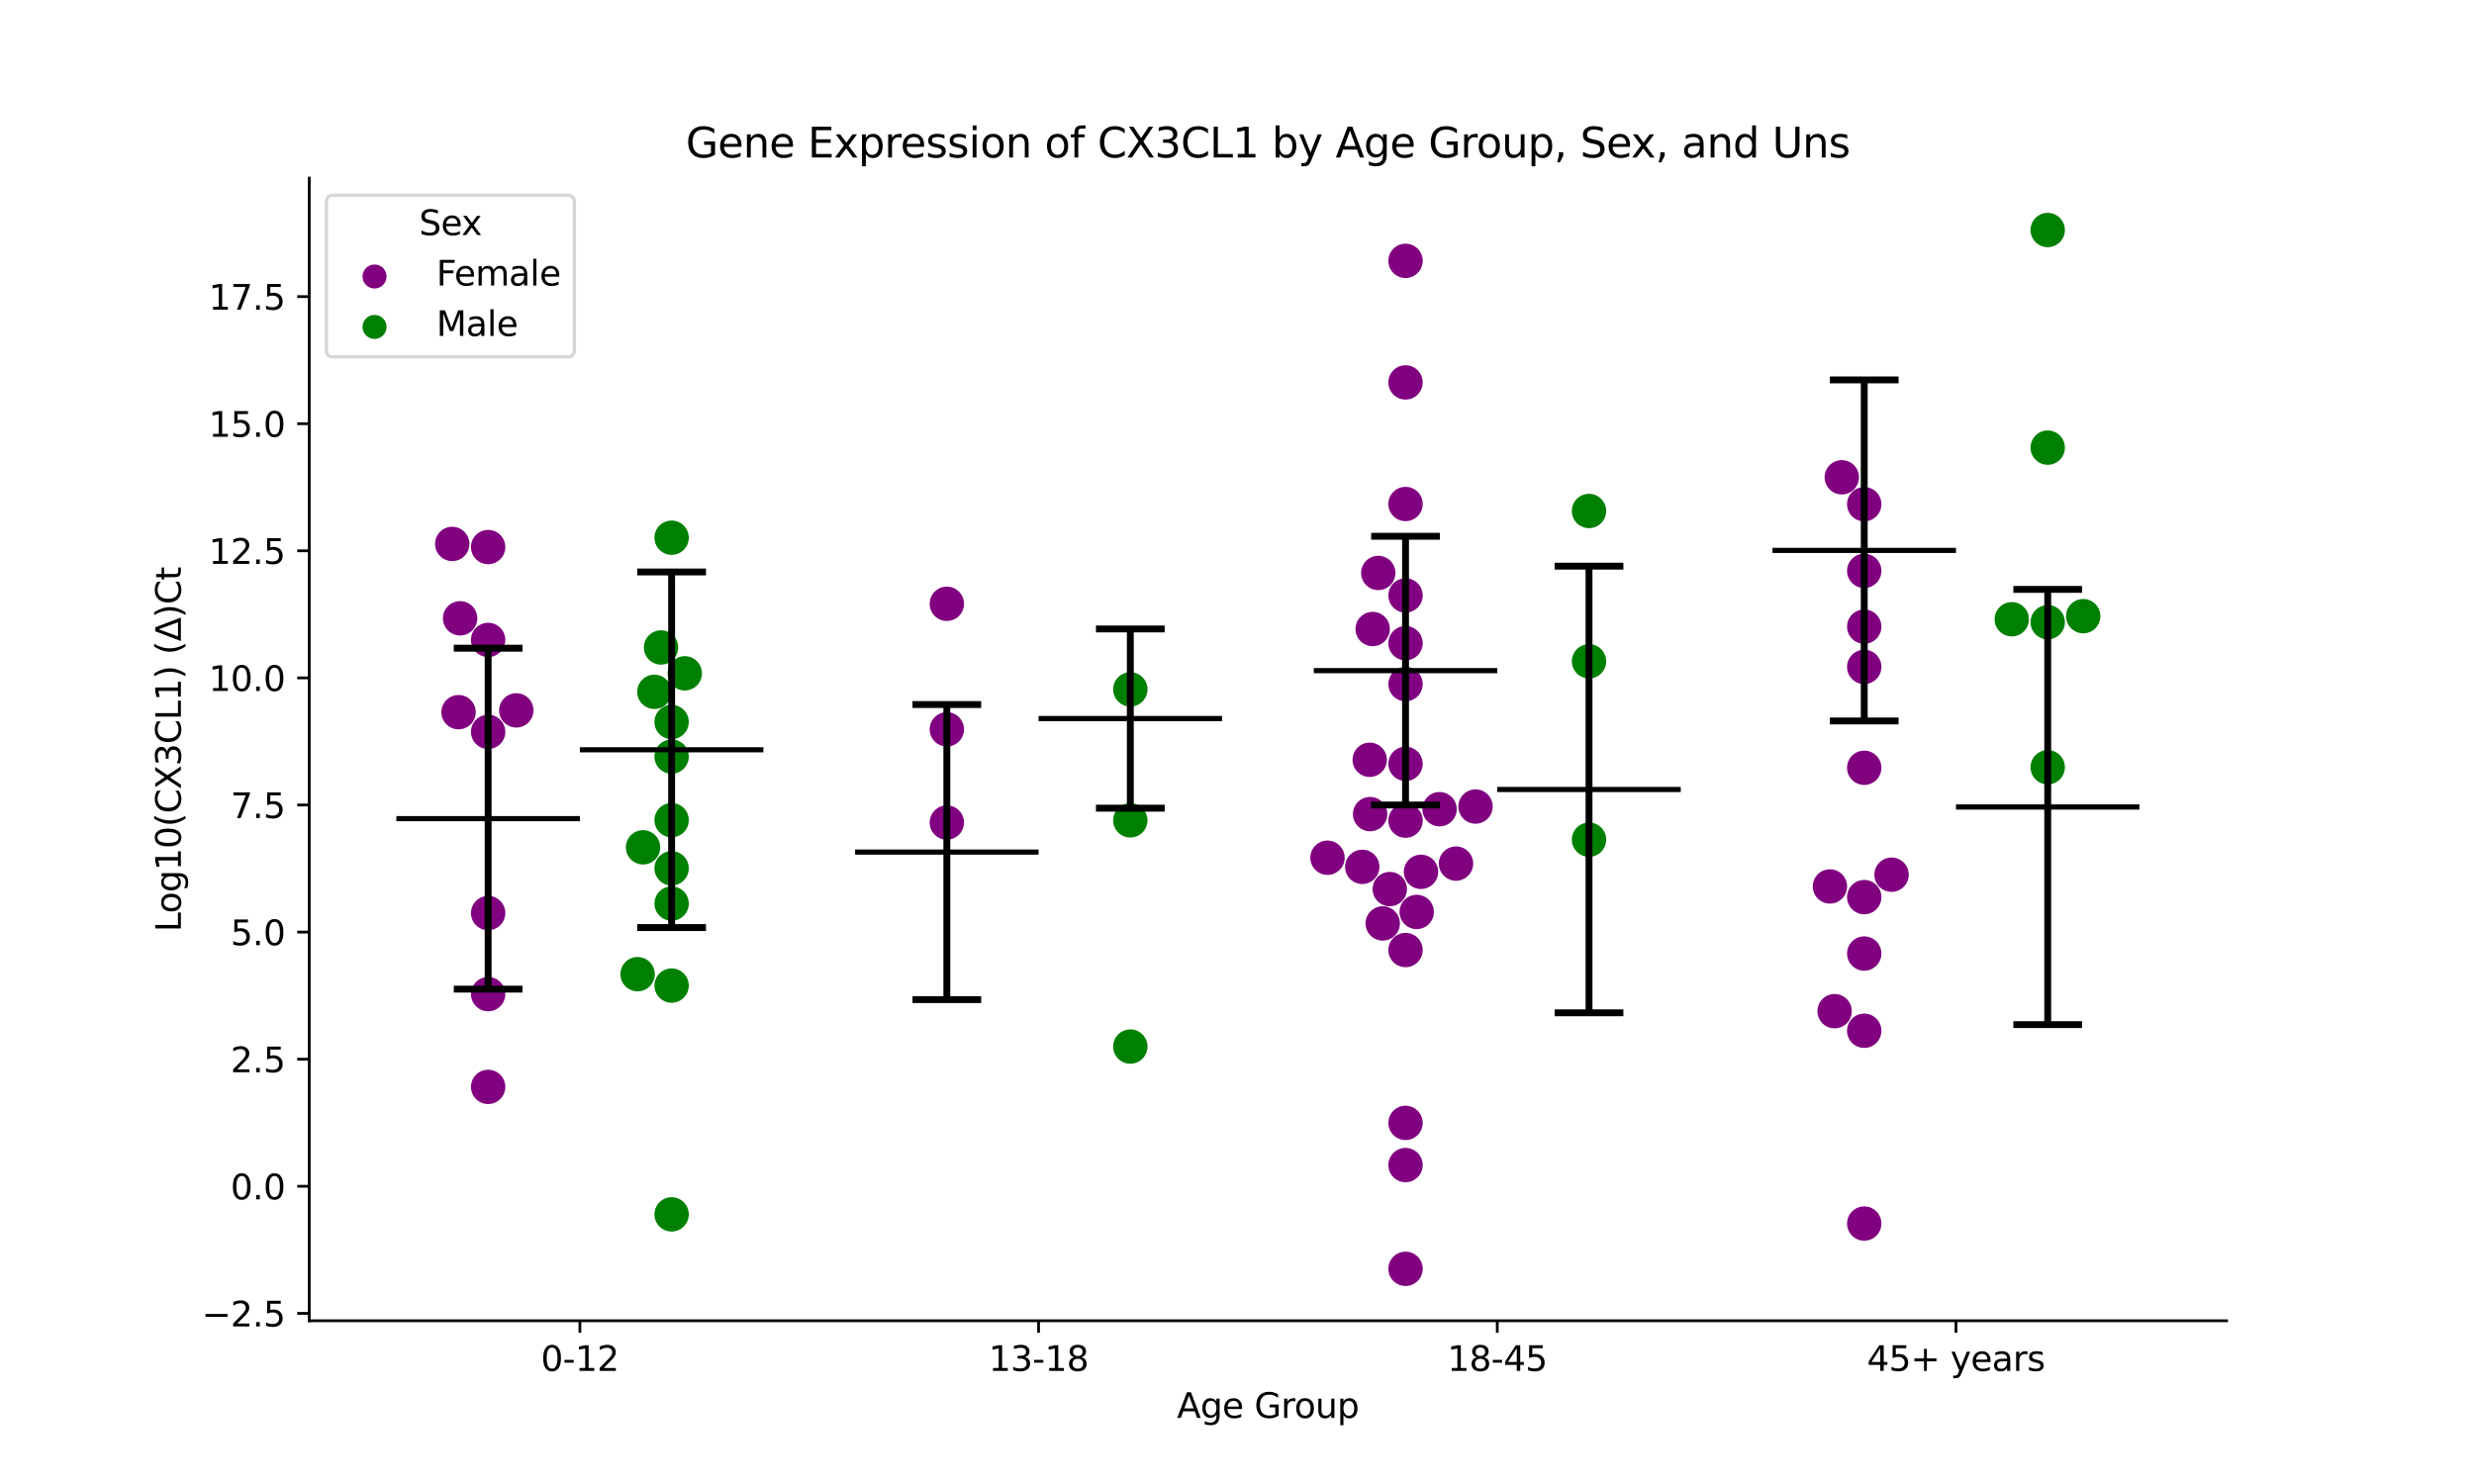 <?xml version="1.0" encoding="utf-8" standalone="no"?>
<!DOCTYPE svg PUBLIC "-//W3C//DTD SVG 1.1//EN"
  "http://www.w3.org/Graphics/SVG/1.1/DTD/svg11.dtd">
<svg xmlns:xlink="http://www.w3.org/1999/xlink" width="720pt" height="432pt" viewBox="0 0 720 432" xmlns="http://www.w3.org/2000/svg" version="1.1">
 <defs>
  <style type="text/css">*{stroke-linejoin: round; stroke-linecap: butt}</style>
 </defs>
 <g id="figure_1">
  <g id="patch_1">
   <path d="M 0 432 
L 720 432 
L 720 0 
L 0 0 
z
" style="fill: #ffffff"/>
  </g>
  <g id="axes_1">
   <g id="patch_2">
    <path d="M 90 384.48 
L 648 384.48 
L 648 51.84 
L 90 51.84 
z
" style="fill: #ffffff"/>
   </g>
   <g id="PathCollection_1">
    <defs>
     <path id="C0_0_42416254df" d="M 0 5 
C 1.326 5 2.598 4.473 3.536 3.536 
C 4.473 2.598 5 1.326 5 -0 
C 5 -1.326 4.473 -2.598 3.536 -3.536 
C 2.598 -4.473 1.326 -5 0 -5 
C -1.326 -5 -2.598 -4.473 -3.536 -3.536 
C -4.473 -2.598 -5 -1.326 -5 0 
C -5 1.326 -4.473 2.598 -3.536 3.536 
C -2.598 4.473 -1.326 5 0 5 
z
"/>
    </defs>
    <g clip-path="url(#pffc614b5b3)">
     <use xlink:href="#C0_0_42416254df" x="133.903" y="179.996" style="fill: #800080"/>
    </g>
    <g clip-path="url(#pffc614b5b3)">
     <use xlink:href="#C0_0_42416254df" x="133.456" y="207.319" style="fill: #800080"/>
    </g>
    <g clip-path="url(#pffc614b5b3)">
     <use xlink:href="#C0_0_42416254df" x="142.062" y="289.395" style="fill: #800080"/>
    </g>
    <g clip-path="url(#pffc614b5b3)">
     <use xlink:href="#C0_0_42416254df" x="142.062" y="159.251" style="fill: #800080"/>
    </g>
    <g clip-path="url(#pffc614b5b3)">
     <use xlink:href="#C0_0_42416254df" x="142.062" y="186.289" style="fill: #800080"/>
    </g>
    <g clip-path="url(#pffc614b5b3)">
     <use xlink:href="#C0_0_42416254df" x="150.256" y="206.794" style="fill: #800080"/>
    </g>
    <g clip-path="url(#pffc614b5b3)">
     <use xlink:href="#C0_0_42416254df" x="131.606" y="158.34" style="fill: #800080"/>
    </g>
    <g clip-path="url(#pffc614b5b3)">
     <use xlink:href="#C0_0_42416254df" x="142.062" y="265.795" style="fill: #800080"/>
    </g>
    <g clip-path="url(#pffc614b5b3)">
     <use xlink:href="#C0_0_42416254df" x="142.062" y="213.048" style="fill: #800080"/>
    </g>
    <g clip-path="url(#pffc614b5b3)">
     <use xlink:href="#C0_0_42416254df" x="142.062" y="316.399" style="fill: #800080"/>
    </g>
   </g>
   <g id="PathCollection_2">
    <defs>
     <path id="C1_0_4019e9a8ca" d="M 0 5 
C 1.326 5 2.598 4.473 3.536 3.536 
C 4.473 2.598 5 1.326 5 -0 
C 5 -1.326 4.473 -2.598 3.536 -3.536 
C 2.598 -4.473 1.326 -5 0 -5 
C -1.326 -5 -2.598 -4.473 -3.536 -3.536 
C -4.473 -2.598 -5 -1.326 -5 0 
C -5 1.326 -4.473 2.598 -3.536 3.536 
C -2.598 4.473 -1.326 5 0 5 
z
"/>
    </defs>
    <g clip-path="url(#pffc614b5b3)">
     <use xlink:href="#C1_0_4019e9a8ca" x="195.459" y="220.254" style="fill: #008000"/>
    </g>
    <g clip-path="url(#pffc614b5b3)">
     <use xlink:href="#C1_0_4019e9a8ca" x="195.459" y="156.525" style="fill: #008000"/>
    </g>
    <g clip-path="url(#pffc614b5b3)">
     <use xlink:href="#C1_0_4019e9a8ca" x="199.29" y="196.007" style="fill: #008000"/>
    </g>
    <g clip-path="url(#pffc614b5b3)">
     <use xlink:href="#C1_0_4019e9a8ca" x="192.377" y="188.48" style="fill: #008000"/>
    </g>
    <g clip-path="url(#pffc614b5b3)">
     <use xlink:href="#C1_0_4019e9a8ca" x="195.459" y="210.179" style="fill: #008000"/>
    </g>
    <g clip-path="url(#pffc614b5b3)">
     <use xlink:href="#C1_0_4019e9a8ca" x="195.459" y="286.906" style="fill: #008000"/>
    </g>
    <g clip-path="url(#pffc614b5b3)">
     <use xlink:href="#C1_0_4019e9a8ca" x="187.142" y="246.663" style="fill: #008000"/>
    </g>
    <g clip-path="url(#pffc614b5b3)">
     <use xlink:href="#C1_0_4019e9a8ca" x="190.443" y="201.394" style="fill: #008000"/>
    </g>
    <g clip-path="url(#pffc614b5b3)">
     <use xlink:href="#C1_0_4019e9a8ca" x="195.459" y="263.033" style="fill: #008000"/>
    </g>
    <g clip-path="url(#pffc614b5b3)">
     <use xlink:href="#C1_0_4019e9a8ca" x="195.459" y="353.509" style="fill: #008000"/>
    </g>
    <g clip-path="url(#pffc614b5b3)">
     <use xlink:href="#C1_0_4019e9a8ca" x="195.459" y="252.767" style="fill: #008000"/>
    </g>
    <g clip-path="url(#pffc614b5b3)">
     <use xlink:href="#C1_0_4019e9a8ca" x="185.556" y="283.584" style="fill: #008000"/>
    </g>
    <g clip-path="url(#pffc614b5b3)">
     <use xlink:href="#C1_0_4019e9a8ca" x="195.459" y="238.753" style="fill: #008000"/>
    </g>
   </g>
   <g id="PathCollection_3">
    <defs>
     <path id="C2_0_d2c2ed320a" d="M 0 5 
C 1.326 5 2.598 4.473 3.536 3.536 
C 4.473 2.598 5 1.326 5 -0 
C 5 -1.326 4.473 -2.598 3.536 -3.536 
C 2.598 -4.473 1.326 -5 0 -5 
C -1.326 -5 -2.598 -4.473 -3.536 -3.536 
C -4.473 -2.598 -5 -1.326 -5 0 
C -5 1.326 -4.473 2.598 -3.536 3.536 
C -2.598 4.473 -1.326 5 0 5 
z
"/>
    </defs>
    <g clip-path="url(#pffc614b5b3)">
     <use xlink:href="#C2_0_d2c2ed320a" x="275.555" y="239.445" style="fill: #800080"/>
    </g>
    <g clip-path="url(#pffc614b5b3)">
     <use xlink:href="#C2_0_d2c2ed320a" x="275.555" y="175.77" style="fill: #800080"/>
    </g>
    <g clip-path="url(#pffc614b5b3)">
     <use xlink:href="#C2_0_d2c2ed320a" x="275.555" y="212.313" style="fill: #800080"/>
    </g>
   </g>
   <g id="PathCollection_4">
    <defs>
     <path id="C3_0_f127a4c988" d="M 0 5 
C 1.326 5 2.598 4.473 3.536 3.536 
C 4.473 2.598 5 1.326 5 -0 
C 5 -1.326 4.473 -2.598 3.536 -3.536 
C 2.598 -4.473 1.326 -5 0 -5 
C -1.326 -5 -2.598 -4.473 -3.536 -3.536 
C -4.473 -2.598 -5 -1.326 -5 0 
C -5 1.326 -4.473 2.598 -3.536 3.536 
C -2.598 4.473 -1.326 5 0 5 
z
"/>
    </defs>
    <g clip-path="url(#pffc614b5b3)">
     <use xlink:href="#C3_0_f127a4c988" x="328.952" y="304.658" style="fill: #008000"/>
    </g>
    <g clip-path="url(#pffc614b5b3)">
     <use xlink:href="#C3_0_f127a4c988" x="328.952" y="200.676" style="fill: #008000"/>
    </g>
    <g clip-path="url(#pffc614b5b3)">
     <use xlink:href="#C3_0_f127a4c988" x="328.952" y="238.81" style="fill: #008000"/>
    </g>
   </g>
   <g id="PathCollection_5">
    <defs>
     <path id="C4_0_dd383f9c6b" d="M 0 5 
C 1.326 5 2.598 4.473 3.536 3.536 
C 4.473 2.598 5 1.326 5 -0 
C 5 -1.326 4.473 -2.598 3.536 -3.536 
C 2.598 -4.473 1.326 -5 0 -5 
C -1.326 -5 -2.598 -4.473 -3.536 -3.536 
C -4.473 -2.598 -5 -1.326 -5 0 
C -5 1.326 -4.473 2.598 -3.536 3.536 
C -2.598 4.473 -1.326 5 0 5 
z
"/>
    </defs>
    <g clip-path="url(#pffc614b5b3)">
     <use xlink:href="#C4_0_dd383f9c6b" x="399.483" y="183.109" style="fill: #800080"/>
    </g>
    <g clip-path="url(#pffc614b5b3)">
     <use xlink:href="#C4_0_dd383f9c6b" x="396.458" y="252.347" style="fill: #800080"/>
    </g>
    <g clip-path="url(#pffc614b5b3)">
     <use xlink:href="#C4_0_dd383f9c6b" x="401.113" y="166.788" style="fill: #800080"/>
    </g>
    <g clip-path="url(#pffc614b5b3)">
     <use xlink:href="#C4_0_dd383f9c6b" x="409.048" y="173.337" style="fill: #800080"/>
    </g>
    <g clip-path="url(#pffc614b5b3)">
     <use xlink:href="#C4_0_dd383f9c6b" x="409.048" y="222.361" style="fill: #800080"/>
    </g>
    <g clip-path="url(#pffc614b5b3)">
     <use xlink:href="#C4_0_dd383f9c6b" x="423.739" y="251.394" style="fill: #800080"/>
    </g>
    <g clip-path="url(#pffc614b5b3)">
     <use xlink:href="#C4_0_dd383f9c6b" x="412.302" y="265.472" style="fill: #800080"/>
    </g>
    <g clip-path="url(#pffc614b5b3)">
     <use xlink:href="#C4_0_dd383f9c6b" x="409.048" y="146.716" style="fill: #800080"/>
    </g>
    <g clip-path="url(#pffc614b5b3)">
     <use xlink:href="#C4_0_dd383f9c6b" x="409.048" y="187.235" style="fill: #800080"/>
    </g>
    <g clip-path="url(#pffc614b5b3)">
     <use xlink:href="#C4_0_dd383f9c6b" x="409.048" y="75.935" style="fill: #800080"/>
    </g>
    <g clip-path="url(#pffc614b5b3)">
     <use xlink:href="#C4_0_dd383f9c6b" x="409.048" y="111.323" style="fill: #800080"/>
    </g>
    <g clip-path="url(#pffc614b5b3)">
     <use xlink:href="#C4_0_dd383f9c6b" x="413.546" y="253.795" style="fill: #800080"/>
    </g>
    <g clip-path="url(#pffc614b5b3)">
     <use xlink:href="#C4_0_dd383f9c6b" x="398.622" y="221.176" style="fill: #800080"/>
    </g>
    <g clip-path="url(#pffc614b5b3)">
     <use xlink:href="#C4_0_dd383f9c6b" x="409.048" y="199.145" style="fill: #800080"/>
    </g>
    <g clip-path="url(#pffc614b5b3)">
     <use xlink:href="#C4_0_dd383f9c6b" x="429.417" y="234.791" style="fill: #800080"/>
    </g>
    <g clip-path="url(#pffc614b5b3)">
     <use xlink:href="#C4_0_dd383f9c6b" x="418.949" y="235.565" style="fill: #800080"/>
    </g>
    <g clip-path="url(#pffc614b5b3)">
     <use xlink:href="#C4_0_dd383f9c6b" x="409.048" y="339.157" style="fill: #800080"/>
    </g>
    <g clip-path="url(#pffc614b5b3)">
     <use xlink:href="#C4_0_dd383f9c6b" x="409.048" y="369.36" style="fill: #800080"/>
    </g>
    <g clip-path="url(#pffc614b5b3)">
     <use xlink:href="#C4_0_dd383f9c6b" x="409.048" y="276.561" style="fill: #800080"/>
    </g>
    <g clip-path="url(#pffc614b5b3)">
     <use xlink:href="#C4_0_dd383f9c6b" x="409.048" y="238.894" style="fill: #800080"/>
    </g>
    <g clip-path="url(#pffc614b5b3)">
     <use xlink:href="#C4_0_dd383f9c6b" x="402.406" y="268.815" style="fill: #800080"/>
    </g>
    <g clip-path="url(#pffc614b5b3)">
     <use xlink:href="#C4_0_dd383f9c6b" x="398.74" y="236.99" style="fill: #800080"/>
    </g>
    <g clip-path="url(#pffc614b5b3)">
     <use xlink:href="#C4_0_dd383f9c6b" x="404.465" y="258.816" style="fill: #800080"/>
    </g>
    <g clip-path="url(#pffc614b5b3)">
     <use xlink:href="#C4_0_dd383f9c6b" x="386.335" y="249.691" style="fill: #800080"/>
    </g>
    <g clip-path="url(#pffc614b5b3)">
     <use xlink:href="#C4_0_dd383f9c6b" x="409.048" y="326.882" style="fill: #800080"/>
    </g>
   </g>
   <g id="PathCollection_6">
    <defs>
     <path id="C5_0_439409f6a2" d="M 0 5 
C 1.326 5 2.598 4.473 3.536 3.536 
C 4.473 2.598 5 1.326 5 -0 
C 5 -1.326 4.473 -2.598 3.536 -3.536 
C 2.598 -4.473 1.326 -5 0 -5 
C -1.326 -5 -2.598 -4.473 -3.536 -3.536 
C -4.473 -2.598 -5 -1.326 -5 0 
C -5 1.326 -4.473 2.598 -3.536 3.536 
C -2.598 4.473 -1.326 5 0 5 
z
"/>
    </defs>
    <g clip-path="url(#pffc614b5b3)">
     <use xlink:href="#C5_0_439409f6a2" x="462.445" y="148.751" style="fill: #008000"/>
    </g>
    <g clip-path="url(#pffc614b5b3)">
     <use xlink:href="#C5_0_439409f6a2" x="462.445" y="192.509" style="fill: #008000"/>
    </g>
    <g clip-path="url(#pffc614b5b3)">
     <use xlink:href="#C5_0_439409f6a2" x="462.445" y="244.435" style="fill: #008000"/>
    </g>
   </g>
   <g id="PathCollection_7">
    <defs>
     <path id="C6_0_611e7db6d0" d="M 0 5 
C 1.326 5 2.598 4.473 3.536 3.536 
C 4.473 2.598 5 1.326 5 -0 
C 5 -1.326 4.473 -2.598 3.536 -3.536 
C 2.598 -4.473 1.326 -5 0 -5 
C -1.326 -5 -2.598 -4.473 -3.536 -3.536 
C -4.473 -2.598 -5 -1.326 -5 0 
C -5 1.326 -4.473 2.598 -3.536 3.536 
C -2.598 4.473 -1.326 5 0 5 
z
"/>
    </defs>
    <g clip-path="url(#pffc614b5b3)">
     <use xlink:href="#C6_0_611e7db6d0" x="533.916" y="294.359" style="fill: #800080"/>
    </g>
    <g clip-path="url(#pffc614b5b3)">
     <use xlink:href="#C6_0_611e7db6d0" x="542.541" y="277.584" style="fill: #800080"/>
    </g>
    <g clip-path="url(#pffc614b5b3)">
     <use xlink:href="#C6_0_611e7db6d0" x="542.541" y="194.14" style="fill: #800080"/>
    </g>
    <g clip-path="url(#pffc614b5b3)">
     <use xlink:href="#C6_0_611e7db6d0" x="542.541" y="146.776" style="fill: #800080"/>
    </g>
    <g clip-path="url(#pffc614b5b3)">
     <use xlink:href="#C6_0_611e7db6d0" x="542.541" y="223.507" style="fill: #800080"/>
    </g>
    <g clip-path="url(#pffc614b5b3)">
     <use xlink:href="#C6_0_611e7db6d0" x="542.541" y="182.424" style="fill: #800080"/>
    </g>
    <g clip-path="url(#pffc614b5b3)">
     <use xlink:href="#C6_0_611e7db6d0" x="536.015" y="138.941" style="fill: #800080"/>
    </g>
    <g clip-path="url(#pffc614b5b3)">
     <use xlink:href="#C6_0_611e7db6d0" x="542.541" y="300.062" style="fill: #800080"/>
    </g>
    <g clip-path="url(#pffc614b5b3)">
     <use xlink:href="#C6_0_611e7db6d0" x="542.541" y="166.182" style="fill: #800080"/>
    </g>
    <g clip-path="url(#pffc614b5b3)">
     <use xlink:href="#C6_0_611e7db6d0" x="542.541" y="356.183" style="fill: #800080"/>
    </g>
    <g clip-path="url(#pffc614b5b3)">
     <use xlink:href="#C6_0_611e7db6d0" x="532.56" y="258.05" style="fill: #800080"/>
    </g>
    <g clip-path="url(#pffc614b5b3)">
     <use xlink:href="#C6_0_611e7db6d0" x="542.541" y="261.157" style="fill: #800080"/>
    </g>
    <g clip-path="url(#pffc614b5b3)">
     <use xlink:href="#C6_0_611e7db6d0" x="550.495" y="254.629" style="fill: #800080"/>
    </g>
   </g>
   <g id="PathCollection_8">
    <defs>
     <path id="C7_0_f591aaa446" d="M 0 5 
C 1.326 5 2.598 4.473 3.536 3.536 
C 4.473 2.598 5 1.326 5 -0 
C 5 -1.326 4.473 -2.598 3.536 -3.536 
C 2.598 -4.473 1.326 -5 0 -5 
C -1.326 -5 -2.598 -4.473 -3.536 -3.536 
C -4.473 -2.598 -5 -1.326 -5 0 
C -5 1.326 -4.473 2.598 -3.536 3.536 
C -2.598 4.473 -1.326 5 0 5 
z
"/>
    </defs>
    <g clip-path="url(#pffc614b5b3)">
     <use xlink:href="#C7_0_f591aaa446" x="595.938" y="130.306" style="fill: #008000"/>
    </g>
    <g clip-path="url(#pffc614b5b3)">
     <use xlink:href="#C7_0_f591aaa446" x="585.477" y="180.268" style="fill: #008000"/>
    </g>
    <g clip-path="url(#pffc614b5b3)">
     <use xlink:href="#C7_0_f591aaa446" x="595.938" y="66.96" style="fill: #008000"/>
    </g>
    <g clip-path="url(#pffc614b5b3)">
     <use xlink:href="#C7_0_f591aaa446" x="606.274" y="179.37" style="fill: #008000"/>
    </g>
    <g clip-path="url(#pffc614b5b3)">
     <use xlink:href="#C7_0_f591aaa446" x="595.938" y="223.355" style="fill: #008000"/>
    </g>
    <g clip-path="url(#pffc614b5b3)">
     <use xlink:href="#C7_0_f591aaa446" x="595.938" y="181.129" style="fill: #008000"/>
    </g>
   </g>
   <g id="PathCollection_9"/>
   <g id="PathCollection_10"/>
   <g id="matplotlib.axis_1">
    <g id="xtick_1">
     <g id="line2d_1">
      <defs>
       <path id="m39d18f97ac" d="M 0 0 
L 0 3.5 
" style="stroke: #000000; stroke-width: 0.8"/>
      </defs>
      <g>
       <use xlink:href="#m39d18f97ac" x="168.761" y="384.48" style="stroke: #000000; stroke-width: 0.8"/>
      </g>
     </g>
     <g id="text_1">
      <!-- 0-12 -->
      <g transform="translate(157.413 399.078) scale(0.1 -0.1)">
       <defs>
        <path id="DejaVuSans-30" d="M 2034 4250 
Q 1547 4250 1301 3770 
Q 1056 3291 1056 2328 
Q 1056 1369 1301 889 
Q 1547 409 2034 409 
Q 2525 409 2770 889 
Q 3016 1369 3016 2328 
Q 3016 3291 2770 3770 
Q 2525 4250 2034 4250 
z
M 2034 4750 
Q 2819 4750 3233 4129 
Q 3647 3509 3647 2328 
Q 3647 1150 3233 529 
Q 2819 -91 2034 -91 
Q 1250 -91 836 529 
Q 422 1150 422 2328 
Q 422 3509 836 4129 
Q 1250 4750 2034 4750 
z
" transform="scale(0.016)"/>
        <path id="DejaVuSans-2d" d="M 313 2009 
L 1997 2009 
L 1997 1497 
L 313 1497 
L 313 2009 
z
" transform="scale(0.016)"/>
        <path id="DejaVuSans-31" d="M 794 531 
L 1825 531 
L 1825 4091 
L 703 3866 
L 703 4441 
L 1819 4666 
L 2450 4666 
L 2450 531 
L 3481 531 
L 3481 0 
L 794 0 
L 794 531 
z
" transform="scale(0.016)"/>
        <path id="DejaVuSans-32" d="M 1228 531 
L 3431 531 
L 3431 0 
L 469 0 
L 469 531 
Q 828 903 1448 1529 
Q 2069 2156 2228 2338 
Q 2531 2678 2651 2914 
Q 2772 3150 2772 3378 
Q 2772 3750 2511 3984 
Q 2250 4219 1831 4219 
Q 1534 4219 1204 4116 
Q 875 4013 500 3803 
L 500 4441 
Q 881 4594 1212 4672 
Q 1544 4750 1819 4750 
Q 2544 4750 2975 4387 
Q 3406 4025 3406 3419 
Q 3406 3131 3298 2873 
Q 3191 2616 2906 2266 
Q 2828 2175 2409 1742 
Q 1991 1309 1228 531 
z
" transform="scale(0.016)"/>
       </defs>
       <use xlink:href="#DejaVuSans-30"/>
       <use xlink:href="#DejaVuSans-2d" x="63.623"/>
       <use xlink:href="#DejaVuSans-31" x="99.707"/>
       <use xlink:href="#DejaVuSans-32" x="163.33"/>
      </g>
     </g>
    </g>
    <g id="xtick_2">
     <g id="line2d_2">
      <g>
       <use xlink:href="#m39d18f97ac" x="302.254" y="384.48" style="stroke: #000000; stroke-width: 0.8"/>
      </g>
     </g>
     <g id="text_2">
      <!-- 13-18 -->
      <g transform="translate(287.725 399.078) scale(0.1 -0.1)">
       <defs>
        <path id="DejaVuSans-33" d="M 2597 2516 
Q 3050 2419 3304 2112 
Q 3559 1806 3559 1356 
Q 3559 666 3084 287 
Q 2609 -91 1734 -91 
Q 1441 -91 1130 -33 
Q 819 25 488 141 
L 488 750 
Q 750 597 1062 519 
Q 1375 441 1716 441 
Q 2309 441 2620 675 
Q 2931 909 2931 1356 
Q 2931 1769 2642 2001 
Q 2353 2234 1838 2234 
L 1294 2234 
L 1294 2753 
L 1863 2753 
Q 2328 2753 2575 2939 
Q 2822 3125 2822 3475 
Q 2822 3834 2567 4026 
Q 2313 4219 1838 4219 
Q 1578 4219 1281 4162 
Q 984 4106 628 3988 
L 628 4550 
Q 988 4650 1302 4700 
Q 1616 4750 1894 4750 
Q 2613 4750 3031 4423 
Q 3450 4097 3450 3541 
Q 3450 3153 3228 2886 
Q 3006 2619 2597 2516 
z
" transform="scale(0.016)"/>
        <path id="DejaVuSans-38" d="M 2034 2216 
Q 1584 2216 1326 1975 
Q 1069 1734 1069 1313 
Q 1069 891 1326 650 
Q 1584 409 2034 409 
Q 2484 409 2743 651 
Q 3003 894 3003 1313 
Q 3003 1734 2745 1975 
Q 2488 2216 2034 2216 
z
M 1403 2484 
Q 997 2584 770 2862 
Q 544 3141 544 3541 
Q 544 4100 942 4425 
Q 1341 4750 2034 4750 
Q 2731 4750 3128 4425 
Q 3525 4100 3525 3541 
Q 3525 3141 3298 2862 
Q 3072 2584 2669 2484 
Q 3125 2378 3379 2068 
Q 3634 1759 3634 1313 
Q 3634 634 3220 271 
Q 2806 -91 2034 -91 
Q 1263 -91 848 271 
Q 434 634 434 1313 
Q 434 1759 690 2068 
Q 947 2378 1403 2484 
z
M 1172 3481 
Q 1172 3119 1398 2916 
Q 1625 2713 2034 2713 
Q 2441 2713 2670 2916 
Q 2900 3119 2900 3481 
Q 2900 3844 2670 4047 
Q 2441 4250 2034 4250 
Q 1625 4250 1398 4047 
Q 1172 3844 1172 3481 
z
" transform="scale(0.016)"/>
       </defs>
       <use xlink:href="#DejaVuSans-31"/>
       <use xlink:href="#DejaVuSans-33" x="63.623"/>
       <use xlink:href="#DejaVuSans-2d" x="127.246"/>
       <use xlink:href="#DejaVuSans-31" x="163.33"/>
       <use xlink:href="#DejaVuSans-38" x="226.953"/>
      </g>
     </g>
    </g>
    <g id="xtick_3">
     <g id="line2d_3">
      <g>
       <use xlink:href="#m39d18f97ac" x="435.746" y="384.48" style="stroke: #000000; stroke-width: 0.8"/>
      </g>
     </g>
     <g id="text_3">
      <!-- 18-45 -->
      <g transform="translate(421.218 399.078) scale(0.1 -0.1)">
       <defs>
        <path id="DejaVuSans-34" d="M 2419 4116 
L 825 1625 
L 2419 1625 
L 2419 4116 
z
M 2253 4666 
L 3047 4666 
L 3047 1625 
L 3713 1625 
L 3713 1100 
L 3047 1100 
L 3047 0 
L 2419 0 
L 2419 1100 
L 313 1100 
L 313 1709 
L 2253 4666 
z
" transform="scale(0.016)"/>
        <path id="DejaVuSans-35" d="M 691 4666 
L 3169 4666 
L 3169 4134 
L 1269 4134 
L 1269 2991 
Q 1406 3038 1543 3061 
Q 1681 3084 1819 3084 
Q 2600 3084 3056 2656 
Q 3513 2228 3513 1497 
Q 3513 744 3044 326 
Q 2575 -91 1722 -91 
Q 1428 -91 1123 -41 
Q 819 9 494 109 
L 494 744 
Q 775 591 1075 516 
Q 1375 441 1709 441 
Q 2250 441 2565 725 
Q 2881 1009 2881 1497 
Q 2881 1984 2565 2268 
Q 2250 2553 1709 2553 
Q 1456 2553 1204 2497 
Q 953 2441 691 2322 
L 691 4666 
z
" transform="scale(0.016)"/>
       </defs>
       <use xlink:href="#DejaVuSans-31"/>
       <use xlink:href="#DejaVuSans-38" x="63.623"/>
       <use xlink:href="#DejaVuSans-2d" x="127.246"/>
       <use xlink:href="#DejaVuSans-34" x="163.33"/>
       <use xlink:href="#DejaVuSans-35" x="226.953"/>
      </g>
     </g>
    </g>
    <g id="xtick_4">
     <g id="line2d_4">
      <g>
       <use xlink:href="#m39d18f97ac" x="569.239" y="384.48" style="stroke: #000000; stroke-width: 0.8"/>
      </g>
     </g>
     <g id="text_4">
      <!-- 45+ years -->
      <g transform="translate(543.338 399.078) scale(0.1 -0.1)">
       <defs>
        <path id="DejaVuSans-2b" d="M 2944 4013 
L 2944 2272 
L 4684 2272 
L 4684 1741 
L 2944 1741 
L 2944 0 
L 2419 0 
L 2419 1741 
L 678 1741 
L 678 2272 
L 2419 2272 
L 2419 4013 
L 2944 4013 
z
" transform="scale(0.016)"/>
        <path id="DejaVuSans-20" transform="scale(0.016)"/>
        <path id="DejaVuSans-79" d="M 2059 -325 
Q 1816 -950 1584 -1140 
Q 1353 -1331 966 -1331 
L 506 -1331 
L 506 -850 
L 844 -850 
Q 1081 -850 1212 -737 
Q 1344 -625 1503 -206 
L 1606 56 
L 191 3500 
L 800 3500 
L 1894 763 
L 2988 3500 
L 3597 3500 
L 2059 -325 
z
" transform="scale(0.016)"/>
        <path id="DejaVuSans-65" d="M 3597 1894 
L 3597 1613 
L 953 1613 
Q 991 1019 1311 708 
Q 1631 397 2203 397 
Q 2534 397 2845 478 
Q 3156 559 3463 722 
L 3463 178 
Q 3153 47 2828 -22 
Q 2503 -91 2169 -91 
Q 1331 -91 842 396 
Q 353 884 353 1716 
Q 353 2575 817 3079 
Q 1281 3584 2069 3584 
Q 2775 3584 3186 3129 
Q 3597 2675 3597 1894 
z
M 3022 2063 
Q 3016 2534 2758 2815 
Q 2500 3097 2075 3097 
Q 1594 3097 1305 2825 
Q 1016 2553 972 2059 
L 3022 2063 
z
" transform="scale(0.016)"/>
        <path id="DejaVuSans-61" d="M 2194 1759 
Q 1497 1759 1228 1600 
Q 959 1441 959 1056 
Q 959 750 1161 570 
Q 1363 391 1709 391 
Q 2188 391 2477 730 
Q 2766 1069 2766 1631 
L 2766 1759 
L 2194 1759 
z
M 3341 1997 
L 3341 0 
L 2766 0 
L 2766 531 
Q 2569 213 2275 61 
Q 1981 -91 1556 -91 
Q 1019 -91 701 211 
Q 384 513 384 1019 
Q 384 1609 779 1909 
Q 1175 2209 1959 2209 
L 2766 2209 
L 2766 2266 
Q 2766 2663 2505 2880 
Q 2244 3097 1772 3097 
Q 1472 3097 1187 3025 
Q 903 2953 641 2809 
L 641 3341 
Q 956 3463 1253 3523 
Q 1550 3584 1831 3584 
Q 2591 3584 2966 3190 
Q 3341 2797 3341 1997 
z
" transform="scale(0.016)"/>
        <path id="DejaVuSans-72" d="M 2631 2963 
Q 2534 3019 2420 3045 
Q 2306 3072 2169 3072 
Q 1681 3072 1420 2755 
Q 1159 2438 1159 1844 
L 1159 0 
L 581 0 
L 581 3500 
L 1159 3500 
L 1159 2956 
Q 1341 3275 1631 3429 
Q 1922 3584 2338 3584 
Q 2397 3584 2469 3576 
Q 2541 3569 2628 3553 
L 2631 2963 
z
" transform="scale(0.016)"/>
        <path id="DejaVuSans-73" d="M 2834 3397 
L 2834 2853 
Q 2591 2978 2328 3040 
Q 2066 3103 1784 3103 
Q 1356 3103 1142 2972 
Q 928 2841 928 2578 
Q 928 2378 1081 2264 
Q 1234 2150 1697 2047 
L 1894 2003 
Q 2506 1872 2764 1633 
Q 3022 1394 3022 966 
Q 3022 478 2636 193 
Q 2250 -91 1575 -91 
Q 1294 -91 989 -36 
Q 684 19 347 128 
L 347 722 
Q 666 556 975 473 
Q 1284 391 1588 391 
Q 1994 391 2212 530 
Q 2431 669 2431 922 
Q 2431 1156 2273 1281 
Q 2116 1406 1581 1522 
L 1381 1569 
Q 847 1681 609 1914 
Q 372 2147 372 2553 
Q 372 3047 722 3315 
Q 1072 3584 1716 3584 
Q 2034 3584 2315 3537 
Q 2597 3491 2834 3397 
z
" transform="scale(0.016)"/>
       </defs>
       <use xlink:href="#DejaVuSans-34"/>
       <use xlink:href="#DejaVuSans-35" x="63.623"/>
       <use xlink:href="#DejaVuSans-2b" x="127.246"/>
       <use xlink:href="#DejaVuSans-20" x="211.035"/>
       <use xlink:href="#DejaVuSans-79" x="242.822"/>
       <use xlink:href="#DejaVuSans-65" x="302.002"/>
       <use xlink:href="#DejaVuSans-61" x="363.525"/>
       <use xlink:href="#DejaVuSans-72" x="424.805"/>
       <use xlink:href="#DejaVuSans-73" x="465.918"/>
      </g>
     </g>
    </g>
    <g id="text_5">
     <!-- Age Group -->
     <g transform="translate(342.52 412.757) scale(0.1 -0.1)">
      <defs>
       <path id="DejaVuSans-41" d="M 2188 4044 
L 1331 1722 
L 3047 1722 
L 2188 4044 
z
M 1831 4666 
L 2547 4666 
L 4325 0 
L 3669 0 
L 3244 1197 
L 1141 1197 
L 716 0 
L 50 0 
L 1831 4666 
z
" transform="scale(0.016)"/>
       <path id="DejaVuSans-67" d="M 2906 1791 
Q 2906 2416 2648 2759 
Q 2391 3103 1925 3103 
Q 1463 3103 1205 2759 
Q 947 2416 947 1791 
Q 947 1169 1205 825 
Q 1463 481 1925 481 
Q 2391 481 2648 825 
Q 2906 1169 2906 1791 
z
M 3481 434 
Q 3481 -459 3084 -895 
Q 2688 -1331 1869 -1331 
Q 1566 -1331 1297 -1286 
Q 1028 -1241 775 -1147 
L 775 -588 
Q 1028 -725 1275 -790 
Q 1522 -856 1778 -856 
Q 2344 -856 2625 -561 
Q 2906 -266 2906 331 
L 2906 616 
Q 2728 306 2450 153 
Q 2172 0 1784 0 
Q 1141 0 747 490 
Q 353 981 353 1791 
Q 353 2603 747 3093 
Q 1141 3584 1784 3584 
Q 2172 3584 2450 3431 
Q 2728 3278 2906 2969 
L 2906 3500 
L 3481 3500 
L 3481 434 
z
" transform="scale(0.016)"/>
       <path id="DejaVuSans-47" d="M 3809 666 
L 3809 1919 
L 2778 1919 
L 2778 2438 
L 4434 2438 
L 4434 434 
Q 4069 175 3628 42 
Q 3188 -91 2688 -91 
Q 1594 -91 976 548 
Q 359 1188 359 2328 
Q 359 3472 976 4111 
Q 1594 4750 2688 4750 
Q 3144 4750 3555 4637 
Q 3966 4525 4313 4306 
L 4313 3634 
Q 3963 3931 3569 4081 
Q 3175 4231 2741 4231 
Q 1884 4231 1454 3753 
Q 1025 3275 1025 2328 
Q 1025 1384 1454 906 
Q 1884 428 2741 428 
Q 3075 428 3337 486 
Q 3600 544 3809 666 
z
" transform="scale(0.016)"/>
       <path id="DejaVuSans-6f" d="M 1959 3097 
Q 1497 3097 1228 2736 
Q 959 2375 959 1747 
Q 959 1119 1226 758 
Q 1494 397 1959 397 
Q 2419 397 2687 759 
Q 2956 1122 2956 1747 
Q 2956 2369 2687 2733 
Q 2419 3097 1959 3097 
z
M 1959 3584 
Q 2709 3584 3137 3096 
Q 3566 2609 3566 1747 
Q 3566 888 3137 398 
Q 2709 -91 1959 -91 
Q 1206 -91 779 398 
Q 353 888 353 1747 
Q 353 2609 779 3096 
Q 1206 3584 1959 3584 
z
" transform="scale(0.016)"/>
       <path id="DejaVuSans-75" d="M 544 1381 
L 544 3500 
L 1119 3500 
L 1119 1403 
Q 1119 906 1312 657 
Q 1506 409 1894 409 
Q 2359 409 2629 706 
Q 2900 1003 2900 1516 
L 2900 3500 
L 3475 3500 
L 3475 0 
L 2900 0 
L 2900 538 
Q 2691 219 2414 64 
Q 2138 -91 1772 -91 
Q 1169 -91 856 284 
Q 544 659 544 1381 
z
M 1991 3584 
L 1991 3584 
z
" transform="scale(0.016)"/>
       <path id="DejaVuSans-70" d="M 1159 525 
L 1159 -1331 
L 581 -1331 
L 581 3500 
L 1159 3500 
L 1159 2969 
Q 1341 3281 1617 3432 
Q 1894 3584 2278 3584 
Q 2916 3584 3314 3078 
Q 3713 2572 3713 1747 
Q 3713 922 3314 415 
Q 2916 -91 2278 -91 
Q 1894 -91 1617 61 
Q 1341 213 1159 525 
z
M 3116 1747 
Q 3116 2381 2855 2742 
Q 2594 3103 2138 3103 
Q 1681 3103 1420 2742 
Q 1159 2381 1159 1747 
Q 1159 1113 1420 752 
Q 1681 391 2138 391 
Q 2594 391 2855 752 
Q 3116 1113 3116 1747 
z
" transform="scale(0.016)"/>
      </defs>
      <use xlink:href="#DejaVuSans-41"/>
      <use xlink:href="#DejaVuSans-67" x="68.408"/>
      <use xlink:href="#DejaVuSans-65" x="131.885"/>
      <use xlink:href="#DejaVuSans-20" x="193.408"/>
      <use xlink:href="#DejaVuSans-47" x="225.195"/>
      <use xlink:href="#DejaVuSans-72" x="302.686"/>
      <use xlink:href="#DejaVuSans-6f" x="341.549"/>
      <use xlink:href="#DejaVuSans-75" x="402.73"/>
      <use xlink:href="#DejaVuSans-70" x="466.109"/>
     </g>
    </g>
   </g>
   <g id="matplotlib.axis_2">
    <g id="ytick_1">
     <g id="line2d_5">
      <defs>
       <path id="ma50abad5d7" d="M 0 0 
L -3.5 0 
" style="stroke: #000000; stroke-width: 0.8"/>
      </defs>
      <g>
       <use xlink:href="#ma50abad5d7" x="90" y="382.335" style="stroke: #000000; stroke-width: 0.8"/>
      </g>
     </g>
     <g id="text_6">
      <!-- −2.5 -->
      <g transform="translate(58.717 386.135) scale(0.1 -0.1)">
       <defs>
        <path id="DejaVuSans-2212" d="M 678 2272 
L 4684 2272 
L 4684 1741 
L 678 1741 
L 678 2272 
z
" transform="scale(0.016)"/>
        <path id="DejaVuSans-2e" d="M 684 794 
L 1344 794 
L 1344 0 
L 684 0 
L 684 794 
z
" transform="scale(0.016)"/>
       </defs>
       <use xlink:href="#DejaVuSans-2212"/>
       <use xlink:href="#DejaVuSans-32" x="83.789"/>
       <use xlink:href="#DejaVuSans-2e" x="147.412"/>
       <use xlink:href="#DejaVuSans-35" x="179.199"/>
      </g>
     </g>
    </g>
    <g id="ytick_2">
     <g id="line2d_6">
      <g>
       <use xlink:href="#ma50abad5d7" x="90" y="345.337" style="stroke: #000000; stroke-width: 0.8"/>
      </g>
     </g>
     <g id="text_7">
      <!-- 0.0 -->
      <g transform="translate(67.097 349.136) scale(0.1 -0.1)">
       <use xlink:href="#DejaVuSans-30"/>
       <use xlink:href="#DejaVuSans-2e" x="63.623"/>
       <use xlink:href="#DejaVuSans-30" x="95.41"/>
      </g>
     </g>
    </g>
    <g id="ytick_3">
     <g id="line2d_7">
      <g>
       <use xlink:href="#ma50abad5d7" x="90" y="308.338" style="stroke: #000000; stroke-width: 0.8"/>
      </g>
     </g>
     <g id="text_8">
      <!-- 2.5 -->
      <g transform="translate(67.097 312.138) scale(0.1 -0.1)">
       <use xlink:href="#DejaVuSans-32"/>
       <use xlink:href="#DejaVuSans-2e" x="63.623"/>
       <use xlink:href="#DejaVuSans-35" x="95.41"/>
      </g>
     </g>
    </g>
    <g id="ytick_4">
     <g id="line2d_8">
      <g>
       <use xlink:href="#ma50abad5d7" x="90" y="271.34" style="stroke: #000000; stroke-width: 0.8"/>
      </g>
     </g>
     <g id="text_9">
      <!-- 5.0 -->
      <g transform="translate(67.097 275.139) scale(0.1 -0.1)">
       <use xlink:href="#DejaVuSans-35"/>
       <use xlink:href="#DejaVuSans-2e" x="63.623"/>
       <use xlink:href="#DejaVuSans-30" x="95.41"/>
      </g>
     </g>
    </g>
    <g id="ytick_5">
     <g id="line2d_9">
      <g>
       <use xlink:href="#ma50abad5d7" x="90" y="234.342" style="stroke: #000000; stroke-width: 0.8"/>
      </g>
     </g>
     <g id="text_10">
      <!-- 7.5 -->
      <g transform="translate(67.097 238.141) scale(0.1 -0.1)">
       <defs>
        <path id="DejaVuSans-37" d="M 525 4666 
L 3525 4666 
L 3525 4397 
L 1831 0 
L 1172 0 
L 2766 4134 
L 525 4134 
L 525 4666 
z
" transform="scale(0.016)"/>
       </defs>
       <use xlink:href="#DejaVuSans-37"/>
       <use xlink:href="#DejaVuSans-2e" x="63.623"/>
       <use xlink:href="#DejaVuSans-35" x="95.41"/>
      </g>
     </g>
    </g>
    <g id="ytick_6">
     <g id="line2d_10">
      <g>
       <use xlink:href="#ma50abad5d7" x="90" y="197.343" style="stroke: #000000; stroke-width: 0.8"/>
      </g>
     </g>
     <g id="text_11">
      <!-- 10.0 -->
      <g transform="translate(60.734 201.142) scale(0.1 -0.1)">
       <use xlink:href="#DejaVuSans-31"/>
       <use xlink:href="#DejaVuSans-30" x="63.623"/>
       <use xlink:href="#DejaVuSans-2e" x="127.246"/>
       <use xlink:href="#DejaVuSans-30" x="159.033"/>
      </g>
     </g>
    </g>
    <g id="ytick_7">
     <g id="line2d_11">
      <g>
       <use xlink:href="#ma50abad5d7" x="90" y="160.345" style="stroke: #000000; stroke-width: 0.8"/>
      </g>
     </g>
     <g id="text_12">
      <!-- 12.5 -->
      <g transform="translate(60.734 164.144) scale(0.1 -0.1)">
       <use xlink:href="#DejaVuSans-31"/>
       <use xlink:href="#DejaVuSans-32" x="63.623"/>
       <use xlink:href="#DejaVuSans-2e" x="127.246"/>
       <use xlink:href="#DejaVuSans-35" x="159.033"/>
      </g>
     </g>
    </g>
    <g id="ytick_8">
     <g id="line2d_12">
      <g>
       <use xlink:href="#ma50abad5d7" x="90" y="123.346" style="stroke: #000000; stroke-width: 0.8"/>
      </g>
     </g>
     <g id="text_13">
      <!-- 15.0 -->
      <g transform="translate(60.734 127.145) scale(0.1 -0.1)">
       <use xlink:href="#DejaVuSans-31"/>
       <use xlink:href="#DejaVuSans-35" x="63.623"/>
       <use xlink:href="#DejaVuSans-2e" x="127.246"/>
       <use xlink:href="#DejaVuSans-30" x="159.033"/>
      </g>
     </g>
    </g>
    <g id="ytick_9">
     <g id="line2d_13">
      <g>
       <use xlink:href="#ma50abad5d7" x="90" y="86.348" style="stroke: #000000; stroke-width: 0.8"/>
      </g>
     </g>
     <g id="text_14">
      <!-- 17.5 -->
      <g transform="translate(60.734 90.147) scale(0.1 -0.1)">
       <use xlink:href="#DejaVuSans-31"/>
       <use xlink:href="#DejaVuSans-37" x="63.623"/>
       <use xlink:href="#DejaVuSans-2e" x="127.246"/>
       <use xlink:href="#DejaVuSans-35" x="159.033"/>
      </g>
     </g>
    </g>
    <g id="text_15">
     <!-- Log10(CX3CL1) (Δ)Ct -->
     <g transform="translate(52.638 271.275) rotate(-90) scale(0.1 -0.1)">
      <defs>
       <path id="DejaVuSans-4c" d="M 628 4666 
L 1259 4666 
L 1259 531 
L 3531 531 
L 3531 0 
L 628 0 
L 628 4666 
z
" transform="scale(0.016)"/>
       <path id="DejaVuSans-28" d="M 1984 4856 
Q 1566 4138 1362 3434 
Q 1159 2731 1159 2009 
Q 1159 1288 1364 580 
Q 1569 -128 1984 -844 
L 1484 -844 
Q 1016 -109 783 600 
Q 550 1309 550 2009 
Q 550 2706 781 3412 
Q 1013 4119 1484 4856 
L 1984 4856 
z
" transform="scale(0.016)"/>
       <path id="DejaVuSans-43" d="M 4122 4306 
L 4122 3641 
Q 3803 3938 3442 4084 
Q 3081 4231 2675 4231 
Q 1875 4231 1450 3742 
Q 1025 3253 1025 2328 
Q 1025 1406 1450 917 
Q 1875 428 2675 428 
Q 3081 428 3442 575 
Q 3803 722 4122 1019 
L 4122 359 
Q 3791 134 3420 21 
Q 3050 -91 2638 -91 
Q 1578 -91 968 557 
Q 359 1206 359 2328 
Q 359 3453 968 4101 
Q 1578 4750 2638 4750 
Q 3056 4750 3426 4639 
Q 3797 4528 4122 4306 
z
" transform="scale(0.016)"/>
       <path id="DejaVuSans-58" d="M 403 4666 
L 1081 4666 
L 2241 2931 
L 3406 4666 
L 4084 4666 
L 2584 2425 
L 4184 0 
L 3506 0 
L 2194 1984 
L 872 0 
L 191 0 
L 1856 2491 
L 403 4666 
z
" transform="scale(0.016)"/>
       <path id="DejaVuSans-29" d="M 513 4856 
L 1013 4856 
Q 1481 4119 1714 3412 
Q 1947 2706 1947 2009 
Q 1947 1309 1714 600 
Q 1481 -109 1013 -844 
L 513 -844 
Q 928 -128 1133 580 
Q 1338 1288 1338 2009 
Q 1338 2731 1133 3434 
Q 928 4138 513 4856 
z
" transform="scale(0.016)"/>
       <path id="DejaVuSans-394" d="M 2188 4044 
L 906 525 
L 3472 525 
L 2188 4044 
z
M 50 0 
L 1831 4666 
L 2547 4666 
L 4325 0 
L 50 0 
z
" transform="scale(0.016)"/>
       <path id="DejaVuSans-74" d="M 1172 4494 
L 1172 3500 
L 2356 3500 
L 2356 3053 
L 1172 3053 
L 1172 1153 
Q 1172 725 1289 603 
Q 1406 481 1766 481 
L 2356 481 
L 2356 0 
L 1766 0 
Q 1100 0 847 248 
Q 594 497 594 1153 
L 594 3053 
L 172 3053 
L 172 3500 
L 594 3500 
L 594 4494 
L 1172 4494 
z
" transform="scale(0.016)"/>
      </defs>
      <use xlink:href="#DejaVuSans-4c"/>
      <use xlink:href="#DejaVuSans-6f" x="53.963"/>
      <use xlink:href="#DejaVuSans-67" x="115.145"/>
      <use xlink:href="#DejaVuSans-31" x="178.621"/>
      <use xlink:href="#DejaVuSans-30" x="242.244"/>
      <use xlink:href="#DejaVuSans-28" x="305.867"/>
      <use xlink:href="#DejaVuSans-43" x="344.881"/>
      <use xlink:href="#DejaVuSans-58" x="414.705"/>
      <use xlink:href="#DejaVuSans-33" x="483.211"/>
      <use xlink:href="#DejaVuSans-43" x="546.834"/>
      <use xlink:href="#DejaVuSans-4c" x="616.658"/>
      <use xlink:href="#DejaVuSans-31" x="672.371"/>
      <use xlink:href="#DejaVuSans-29" x="735.994"/>
      <use xlink:href="#DejaVuSans-20" x="775.008"/>
      <use xlink:href="#DejaVuSans-28" x="806.795"/>
      <use xlink:href="#DejaVuSans-394" x="845.809"/>
      <use xlink:href="#DejaVuSans-29" x="914.217"/>
      <use xlink:href="#DejaVuSans-43" x="953.23"/>
      <use xlink:href="#DejaVuSans-74" x="1023.055"/>
     </g>
    </g>
   </g>
   <g id="LineCollection_1">
    <path d="M 142.062 287.937 
L 142.062 188.687 
" clip-path="url(#pffc614b5b3)" style="fill: none; stroke: #000000; stroke-width: 2"/>
   </g>
   <g id="line2d_14">
    <defs>
     <path id="mc0047d0c0f" d="M 10 0 
L -10 -0 
" style="stroke: #000000; stroke-width: 2"/>
    </defs>
    <g clip-path="url(#pffc614b5b3)">
     <use xlink:href="#mc0047d0c0f" x="142.062" y="287.937" style="stroke: #000000; stroke-width: 2"/>
    </g>
   </g>
   <g id="line2d_15">
    <g clip-path="url(#pffc614b5b3)">
     <use xlink:href="#mc0047d0c0f" x="142.062" y="188.687" style="stroke: #000000; stroke-width: 2"/>
    </g>
   </g>
   <g id="LineCollection_2">
    <path d="M 115.364 238.312 
L 168.761 238.312 
" clip-path="url(#pffc614b5b3)" style="fill: none; stroke: #000000; stroke-width: 1.5"/>
   </g>
   <g id="LineCollection_3">
    <path d="M 195.459 270.02 
L 195.459 166.505 
" clip-path="url(#pffc614b5b3)" style="fill: none; stroke: #000000; stroke-width: 2"/>
   </g>
   <g id="line2d_16">
    <g clip-path="url(#pffc614b5b3)">
     <use xlink:href="#mc0047d0c0f" x="195.459" y="270.02" style="stroke: #000000; stroke-width: 2"/>
    </g>
   </g>
   <g id="line2d_17">
    <g clip-path="url(#pffc614b5b3)">
     <use xlink:href="#mc0047d0c0f" x="195.459" y="166.505" style="stroke: #000000; stroke-width: 2"/>
    </g>
   </g>
   <g id="LineCollection_4">
    <path d="M 168.761 218.263 
L 222.158 218.263 
" clip-path="url(#pffc614b5b3)" style="fill: none; stroke: #000000; stroke-width: 1.5"/>
   </g>
   <g id="LineCollection_5">
    <path d="M 275.555 290.998 
L 275.555 205.098 
" clip-path="url(#pffc614b5b3)" style="fill: none; stroke: #000000; stroke-width: 2"/>
   </g>
   <g id="line2d_18">
    <g clip-path="url(#pffc614b5b3)">
     <use xlink:href="#mc0047d0c0f" x="275.555" y="290.998" style="stroke: #000000; stroke-width: 2"/>
    </g>
   </g>
   <g id="line2d_19">
    <g clip-path="url(#pffc614b5b3)">
     <use xlink:href="#mc0047d0c0f" x="275.555" y="205.098" style="stroke: #000000; stroke-width: 2"/>
    </g>
   </g>
   <g id="LineCollection_6">
    <path d="M 248.856 248.048 
L 302.254 248.048 
" clip-path="url(#pffc614b5b3)" style="fill: none; stroke: #000000; stroke-width: 1.5"/>
   </g>
   <g id="LineCollection_7">
    <path d="M 328.952 235.266 
L 328.952 183.086 
" clip-path="url(#pffc614b5b3)" style="fill: none; stroke: #000000; stroke-width: 2"/>
   </g>
   <g id="line2d_20">
    <g clip-path="url(#pffc614b5b3)">
     <use xlink:href="#mc0047d0c0f" x="328.952" y="235.266" style="stroke: #000000; stroke-width: 2"/>
    </g>
   </g>
   <g id="line2d_21">
    <g clip-path="url(#pffc614b5b3)">
     <use xlink:href="#mc0047d0c0f" x="328.952" y="183.086" style="stroke: #000000; stroke-width: 2"/>
    </g>
   </g>
   <g id="LineCollection_8">
    <path d="M 302.254 209.176 
L 355.651 209.176 
" clip-path="url(#pffc614b5b3)" style="fill: none; stroke: #000000; stroke-width: 1.5"/>
   </g>
   <g id="LineCollection_9">
    <path d="M 409.048 234.342 
L 409.048 156.121 
" clip-path="url(#pffc614b5b3)" style="fill: none; stroke: #000000; stroke-width: 2"/>
   </g>
   <g id="line2d_22">
    <g clip-path="url(#pffc614b5b3)">
     <use xlink:href="#mc0047d0c0f" x="409.048" y="234.342" style="stroke: #000000; stroke-width: 2"/>
    </g>
   </g>
   <g id="line2d_23">
    <g clip-path="url(#pffc614b5b3)">
     <use xlink:href="#mc0047d0c0f" x="409.048" y="156.121" style="stroke: #000000; stroke-width: 2"/>
    </g>
   </g>
   <g id="LineCollection_10">
    <path d="M 382.349 195.232 
L 435.746 195.232 
" clip-path="url(#pffc614b5b3)" style="fill: none; stroke: #000000; stroke-width: 1.5"/>
   </g>
   <g id="LineCollection_11">
    <path d="M 462.445 294.836 
L 462.445 164.817 
" clip-path="url(#pffc614b5b3)" style="fill: none; stroke: #000000; stroke-width: 2"/>
   </g>
   <g id="line2d_24">
    <g clip-path="url(#pffc614b5b3)">
     <use xlink:href="#mc0047d0c0f" x="462.445" y="294.836" style="stroke: #000000; stroke-width: 2"/>
    </g>
   </g>
   <g id="line2d_25">
    <g clip-path="url(#pffc614b5b3)">
     <use xlink:href="#mc0047d0c0f" x="462.445" y="164.817" style="stroke: #000000; stroke-width: 2"/>
    </g>
   </g>
   <g id="LineCollection_12">
    <path d="M 435.746 229.826 
L 489.144 229.826 
" clip-path="url(#pffc614b5b3)" style="fill: none; stroke: #000000; stroke-width: 1.5"/>
   </g>
   <g id="LineCollection_13">
    <path d="M 542.541 209.87 
L 542.541 110.592 
" clip-path="url(#pffc614b5b3)" style="fill: none; stroke: #000000; stroke-width: 2"/>
   </g>
   <g id="line2d_26">
    <g clip-path="url(#pffc614b5b3)">
     <use xlink:href="#mc0047d0c0f" x="542.541" y="209.87" style="stroke: #000000; stroke-width: 2"/>
    </g>
   </g>
   <g id="line2d_27">
    <g clip-path="url(#pffc614b5b3)">
     <use xlink:href="#mc0047d0c0f" x="542.541" y="110.592" style="stroke: #000000; stroke-width: 2"/>
    </g>
   </g>
   <g id="LineCollection_14">
    <path d="M 515.842 160.231 
L 569.239 160.231 
" clip-path="url(#pffc614b5b3)" style="fill: none; stroke: #000000; stroke-width: 1.5"/>
   </g>
   <g id="LineCollection_15">
    <path d="M 595.938 298.271 
L 595.938 171.575 
" clip-path="url(#pffc614b5b3)" style="fill: none; stroke: #000000; stroke-width: 2"/>
   </g>
   <g id="line2d_28">
    <g clip-path="url(#pffc614b5b3)">
     <use xlink:href="#mc0047d0c0f" x="595.938" y="298.271" style="stroke: #000000; stroke-width: 2"/>
    </g>
   </g>
   <g id="line2d_29">
    <g clip-path="url(#pffc614b5b3)">
     <use xlink:href="#mc0047d0c0f" x="595.938" y="171.575" style="stroke: #000000; stroke-width: 2"/>
    </g>
   </g>
   <g id="LineCollection_16">
    <path d="M 569.239 234.923 
L 622.636 234.923 
" clip-path="url(#pffc614b5b3)" style="fill: none; stroke: #000000; stroke-width: 1.5"/>
   </g>
   <g id="patch_3">
    <path d="M 90 384.48 
L 90 51.84 
" style="fill: none; stroke: #000000; stroke-width: 0.8; stroke-linejoin: miter; stroke-linecap: square"/>
   </g>
   <g id="patch_4">
    <path d="M 90 384.48 
L 648 384.48 
" style="fill: none; stroke: #000000; stroke-width: 0.8; stroke-linejoin: miter; stroke-linecap: square"/>
   </g>
   <g id="text_16">
    <!-- Gene Expression of CX3CL1 by Age Group, Sex, and Uns -->
    <g transform="translate(199.587 45.84) scale(0.12 -0.12)">
     <defs>
      <path id="DejaVuSans-6e" d="M 3513 2113 
L 3513 0 
L 2938 0 
L 2938 2094 
Q 2938 2591 2744 2837 
Q 2550 3084 2163 3084 
Q 1697 3084 1428 2787 
Q 1159 2491 1159 1978 
L 1159 0 
L 581 0 
L 581 3500 
L 1159 3500 
L 1159 2956 
Q 1366 3272 1645 3428 
Q 1925 3584 2291 3584 
Q 2894 3584 3203 3211 
Q 3513 2838 3513 2113 
z
" transform="scale(0.016)"/>
      <path id="DejaVuSans-45" d="M 628 4666 
L 3578 4666 
L 3578 4134 
L 1259 4134 
L 1259 2753 
L 3481 2753 
L 3481 2222 
L 1259 2222 
L 1259 531 
L 3634 531 
L 3634 0 
L 628 0 
L 628 4666 
z
" transform="scale(0.016)"/>
      <path id="DejaVuSans-78" d="M 3513 3500 
L 2247 1797 
L 3578 0 
L 2900 0 
L 1881 1375 
L 863 0 
L 184 0 
L 1544 1831 
L 300 3500 
L 978 3500 
L 1906 2253 
L 2834 3500 
L 3513 3500 
z
" transform="scale(0.016)"/>
      <path id="DejaVuSans-69" d="M 603 3500 
L 1178 3500 
L 1178 0 
L 603 0 
L 603 3500 
z
M 603 4863 
L 1178 4863 
L 1178 4134 
L 603 4134 
L 603 4863 
z
" transform="scale(0.016)"/>
      <path id="DejaVuSans-66" d="M 2375 4863 
L 2375 4384 
L 1825 4384 
Q 1516 4384 1395 4259 
Q 1275 4134 1275 3809 
L 1275 3500 
L 2222 3500 
L 2222 3053 
L 1275 3053 
L 1275 0 
L 697 0 
L 697 3053 
L 147 3053 
L 147 3500 
L 697 3500 
L 697 3744 
Q 697 4328 969 4595 
Q 1241 4863 1831 4863 
L 2375 4863 
z
" transform="scale(0.016)"/>
      <path id="DejaVuSans-62" d="M 3116 1747 
Q 3116 2381 2855 2742 
Q 2594 3103 2138 3103 
Q 1681 3103 1420 2742 
Q 1159 2381 1159 1747 
Q 1159 1113 1420 752 
Q 1681 391 2138 391 
Q 2594 391 2855 752 
Q 3116 1113 3116 1747 
z
M 1159 2969 
Q 1341 3281 1617 3432 
Q 1894 3584 2278 3584 
Q 2916 3584 3314 3078 
Q 3713 2572 3713 1747 
Q 3713 922 3314 415 
Q 2916 -91 2278 -91 
Q 1894 -91 1617 61 
Q 1341 213 1159 525 
L 1159 0 
L 581 0 
L 581 4863 
L 1159 4863 
L 1159 2969 
z
" transform="scale(0.016)"/>
      <path id="DejaVuSans-2c" d="M 750 794 
L 1409 794 
L 1409 256 
L 897 -744 
L 494 -744 
L 750 256 
L 750 794 
z
" transform="scale(0.016)"/>
      <path id="DejaVuSans-53" d="M 3425 4513 
L 3425 3897 
Q 3066 4069 2747 4153 
Q 2428 4238 2131 4238 
Q 1616 4238 1336 4038 
Q 1056 3838 1056 3469 
Q 1056 3159 1242 3001 
Q 1428 2844 1947 2747 
L 2328 2669 
Q 3034 2534 3370 2195 
Q 3706 1856 3706 1288 
Q 3706 609 3251 259 
Q 2797 -91 1919 -91 
Q 1588 -91 1214 -16 
Q 841 59 441 206 
L 441 856 
Q 825 641 1194 531 
Q 1563 422 1919 422 
Q 2459 422 2753 634 
Q 3047 847 3047 1241 
Q 3047 1584 2836 1778 
Q 2625 1972 2144 2069 
L 1759 2144 
Q 1053 2284 737 2584 
Q 422 2884 422 3419 
Q 422 4038 858 4394 
Q 1294 4750 2059 4750 
Q 2388 4750 2728 4690 
Q 3069 4631 3425 4513 
z
" transform="scale(0.016)"/>
      <path id="DejaVuSans-64" d="M 2906 2969 
L 2906 4863 
L 3481 4863 
L 3481 0 
L 2906 0 
L 2906 525 
Q 2725 213 2448 61 
Q 2172 -91 1784 -91 
Q 1150 -91 751 415 
Q 353 922 353 1747 
Q 353 2572 751 3078 
Q 1150 3584 1784 3584 
Q 2172 3584 2448 3432 
Q 2725 3281 2906 2969 
z
M 947 1747 
Q 947 1113 1208 752 
Q 1469 391 1925 391 
Q 2381 391 2643 752 
Q 2906 1113 2906 1747 
Q 2906 2381 2643 2742 
Q 2381 3103 1925 3103 
Q 1469 3103 1208 2742 
Q 947 2381 947 1747 
z
" transform="scale(0.016)"/>
      <path id="DejaVuSans-55" d="M 556 4666 
L 1191 4666 
L 1191 1831 
Q 1191 1081 1462 751 
Q 1734 422 2344 422 
Q 2950 422 3222 751 
Q 3494 1081 3494 1831 
L 3494 4666 
L 4128 4666 
L 4128 1753 
Q 4128 841 3676 375 
Q 3225 -91 2344 -91 
Q 1459 -91 1007 375 
Q 556 841 556 1753 
L 556 4666 
z
" transform="scale(0.016)"/>
     </defs>
     <use xlink:href="#DejaVuSans-47"/>
     <use xlink:href="#DejaVuSans-65" x="77.49"/>
     <use xlink:href="#DejaVuSans-6e" x="139.014"/>
     <use xlink:href="#DejaVuSans-65" x="202.393"/>
     <use xlink:href="#DejaVuSans-20" x="263.916"/>
     <use xlink:href="#DejaVuSans-45" x="295.703"/>
     <use xlink:href="#DejaVuSans-78" x="358.887"/>
     <use xlink:href="#DejaVuSans-70" x="418.066"/>
     <use xlink:href="#DejaVuSans-72" x="481.543"/>
     <use xlink:href="#DejaVuSans-65" x="520.406"/>
     <use xlink:href="#DejaVuSans-73" x="581.93"/>
     <use xlink:href="#DejaVuSans-73" x="634.029"/>
     <use xlink:href="#DejaVuSans-69" x="686.129"/>
     <use xlink:href="#DejaVuSans-6f" x="713.912"/>
     <use xlink:href="#DejaVuSans-6e" x="775.094"/>
     <use xlink:href="#DejaVuSans-20" x="838.473"/>
     <use xlink:href="#DejaVuSans-6f" x="870.26"/>
     <use xlink:href="#DejaVuSans-66" x="931.441"/>
     <use xlink:href="#DejaVuSans-20" x="966.646"/>
     <use xlink:href="#DejaVuSans-43" x="998.434"/>
     <use xlink:href="#DejaVuSans-58" x="1068.258"/>
     <use xlink:href="#DejaVuSans-33" x="1136.764"/>
     <use xlink:href="#DejaVuSans-43" x="1200.387"/>
     <use xlink:href="#DejaVuSans-4c" x="1270.211"/>
     <use xlink:href="#DejaVuSans-31" x="1325.924"/>
     <use xlink:href="#DejaVuSans-20" x="1389.547"/>
     <use xlink:href="#DejaVuSans-62" x="1421.334"/>
     <use xlink:href="#DejaVuSans-79" x="1484.811"/>
     <use xlink:href="#DejaVuSans-20" x="1543.99"/>
     <use xlink:href="#DejaVuSans-41" x="1575.777"/>
     <use xlink:href="#DejaVuSans-67" x="1644.186"/>
     <use xlink:href="#DejaVuSans-65" x="1707.662"/>
     <use xlink:href="#DejaVuSans-20" x="1769.186"/>
     <use xlink:href="#DejaVuSans-47" x="1800.973"/>
     <use xlink:href="#DejaVuSans-72" x="1878.463"/>
     <use xlink:href="#DejaVuSans-6f" x="1917.326"/>
     <use xlink:href="#DejaVuSans-75" x="1978.508"/>
     <use xlink:href="#DejaVuSans-70" x="2041.887"/>
     <use xlink:href="#DejaVuSans-2c" x="2105.363"/>
     <use xlink:href="#DejaVuSans-20" x="2137.15"/>
     <use xlink:href="#DejaVuSans-53" x="2168.938"/>
     <use xlink:href="#DejaVuSans-65" x="2232.414"/>
     <use xlink:href="#DejaVuSans-78" x="2292.188"/>
     <use xlink:href="#DejaVuSans-2c" x="2351.367"/>
     <use xlink:href="#DejaVuSans-20" x="2383.154"/>
     <use xlink:href="#DejaVuSans-61" x="2414.941"/>
     <use xlink:href="#DejaVuSans-6e" x="2476.221"/>
     <use xlink:href="#DejaVuSans-64" x="2539.6"/>
     <use xlink:href="#DejaVuSans-20" x="2603.076"/>
     <use xlink:href="#DejaVuSans-55" x="2634.863"/>
     <use xlink:href="#DejaVuSans-6e" x="2708.057"/>
     <use xlink:href="#DejaVuSans-73" x="2771.436"/>
    </g>
   </g>
   <g id="legend_1">
    <g id="patch_5">
     <path d="M 97 103.874 
L 165.155 103.874 
Q 167.155 103.874 167.155 101.874 
L 167.155 58.84 
Q 167.155 56.84 165.155 56.84 
L 97 56.84 
Q 95 56.84 95 58.84 
L 95 101.874 
Q 95 103.874 97 103.874 
z
" style="fill: #ffffff; opacity: 0.8; stroke: #cccccc; stroke-linejoin: miter"/>
    </g>
    <g id="text_17">
     <!-- Sex -->
     <g transform="translate(121.955 68.438) scale(0.1 -0.1)">
      <use xlink:href="#DejaVuSans-53"/>
      <use xlink:href="#DejaVuSans-65" x="63.477"/>
      <use xlink:href="#DejaVuSans-78" x="123.25"/>
     </g>
    </g>
    <g id="PathCollection_11">
     <defs>
      <path id="mdb826a967d" d="M 0 3 
C 0.796 3 1.559 2.684 2.121 2.121 
C 2.684 1.559 3 0.796 3 0 
C 3 -0.796 2.684 -1.559 2.121 -2.121 
C 1.559 -2.684 0.796 -3 0 -3 
C -0.796 -3 -1.559 -2.684 -2.121 -2.121 
C -2.684 -1.559 -3 -0.796 -3 0 
C -3 0.796 -2.684 1.559 -2.121 2.121 
C -1.559 2.684 -0.796 3 0 3 
z
" style="stroke: #800080"/>
     </defs>
     <g>
      <use xlink:href="#mdb826a967d" x="109" y="80.492" style="fill: #800080; stroke: #800080"/>
     </g>
    </g>
    <g id="text_18">
     <!-- Female -->
     <g transform="translate(127 83.117) scale(0.1 -0.1)">
      <defs>
       <path id="DejaVuSans-46" d="M 628 4666 
L 3309 4666 
L 3309 4134 
L 1259 4134 
L 1259 2759 
L 3109 2759 
L 3109 2228 
L 1259 2228 
L 1259 0 
L 628 0 
L 628 4666 
z
" transform="scale(0.016)"/>
       <path id="DejaVuSans-6d" d="M 3328 2828 
Q 3544 3216 3844 3400 
Q 4144 3584 4550 3584 
Q 5097 3584 5394 3201 
Q 5691 2819 5691 2113 
L 5691 0 
L 5113 0 
L 5113 2094 
Q 5113 2597 4934 2840 
Q 4756 3084 4391 3084 
Q 3944 3084 3684 2787 
Q 3425 2491 3425 1978 
L 3425 0 
L 2847 0 
L 2847 2094 
Q 2847 2600 2669 2842 
Q 2491 3084 2119 3084 
Q 1678 3084 1418 2786 
Q 1159 2488 1159 1978 
L 1159 0 
L 581 0 
L 581 3500 
L 1159 3500 
L 1159 2956 
Q 1356 3278 1631 3431 
Q 1906 3584 2284 3584 
Q 2666 3584 2933 3390 
Q 3200 3197 3328 2828 
z
" transform="scale(0.016)"/>
       <path id="DejaVuSans-6c" d="M 603 4863 
L 1178 4863 
L 1178 0 
L 603 0 
L 603 4863 
z
" transform="scale(0.016)"/>
      </defs>
      <use xlink:href="#DejaVuSans-46"/>
      <use xlink:href="#DejaVuSans-65" x="52.02"/>
      <use xlink:href="#DejaVuSans-6d" x="113.543"/>
      <use xlink:href="#DejaVuSans-61" x="210.955"/>
      <use xlink:href="#DejaVuSans-6c" x="272.234"/>
      <use xlink:href="#DejaVuSans-65" x="300.018"/>
     </g>
    </g>
    <g id="PathCollection_12">
     <defs>
      <path id="mb88c9a6d2d" d="M 0 3 
C 0.796 3 1.559 2.684 2.121 2.121 
C 2.684 1.559 3 0.796 3 0 
C 3 -0.796 2.684 -1.559 2.121 -2.121 
C 1.559 -2.684 0.796 -3 0 -3 
C -0.796 -3 -1.559 -2.684 -2.121 -2.121 
C -2.684 -1.559 -3 -0.796 -3 0 
C -3 0.796 -2.684 1.559 -2.121 2.121 
C -1.559 2.684 -0.796 3 0 3 
z
" style="stroke: #008000"/>
     </defs>
     <g>
      <use xlink:href="#mb88c9a6d2d" x="109" y="95.17" style="fill: #008000; stroke: #008000"/>
     </g>
    </g>
    <g id="text_19">
     <!-- Male -->
     <g transform="translate(127 97.795) scale(0.1 -0.1)">
      <defs>
       <path id="DejaVuSans-4d" d="M 628 4666 
L 1569 4666 
L 2759 1491 
L 3956 4666 
L 4897 4666 
L 4897 0 
L 4281 0 
L 4281 4097 
L 3078 897 
L 2444 897 
L 1241 4097 
L 1241 0 
L 628 0 
L 628 4666 
z
" transform="scale(0.016)"/>
      </defs>
      <use xlink:href="#DejaVuSans-4d"/>
      <use xlink:href="#DejaVuSans-61" x="86.279"/>
      <use xlink:href="#DejaVuSans-6c" x="147.559"/>
      <use xlink:href="#DejaVuSans-65" x="175.342"/>
     </g>
    </g>
   </g>
  </g>
 </g>
 <defs>
  <clipPath id="pffc614b5b3">
   <rect x="90" y="51.84" width="558" height="332.64"/>
  </clipPath>
 </defs>
</svg>
